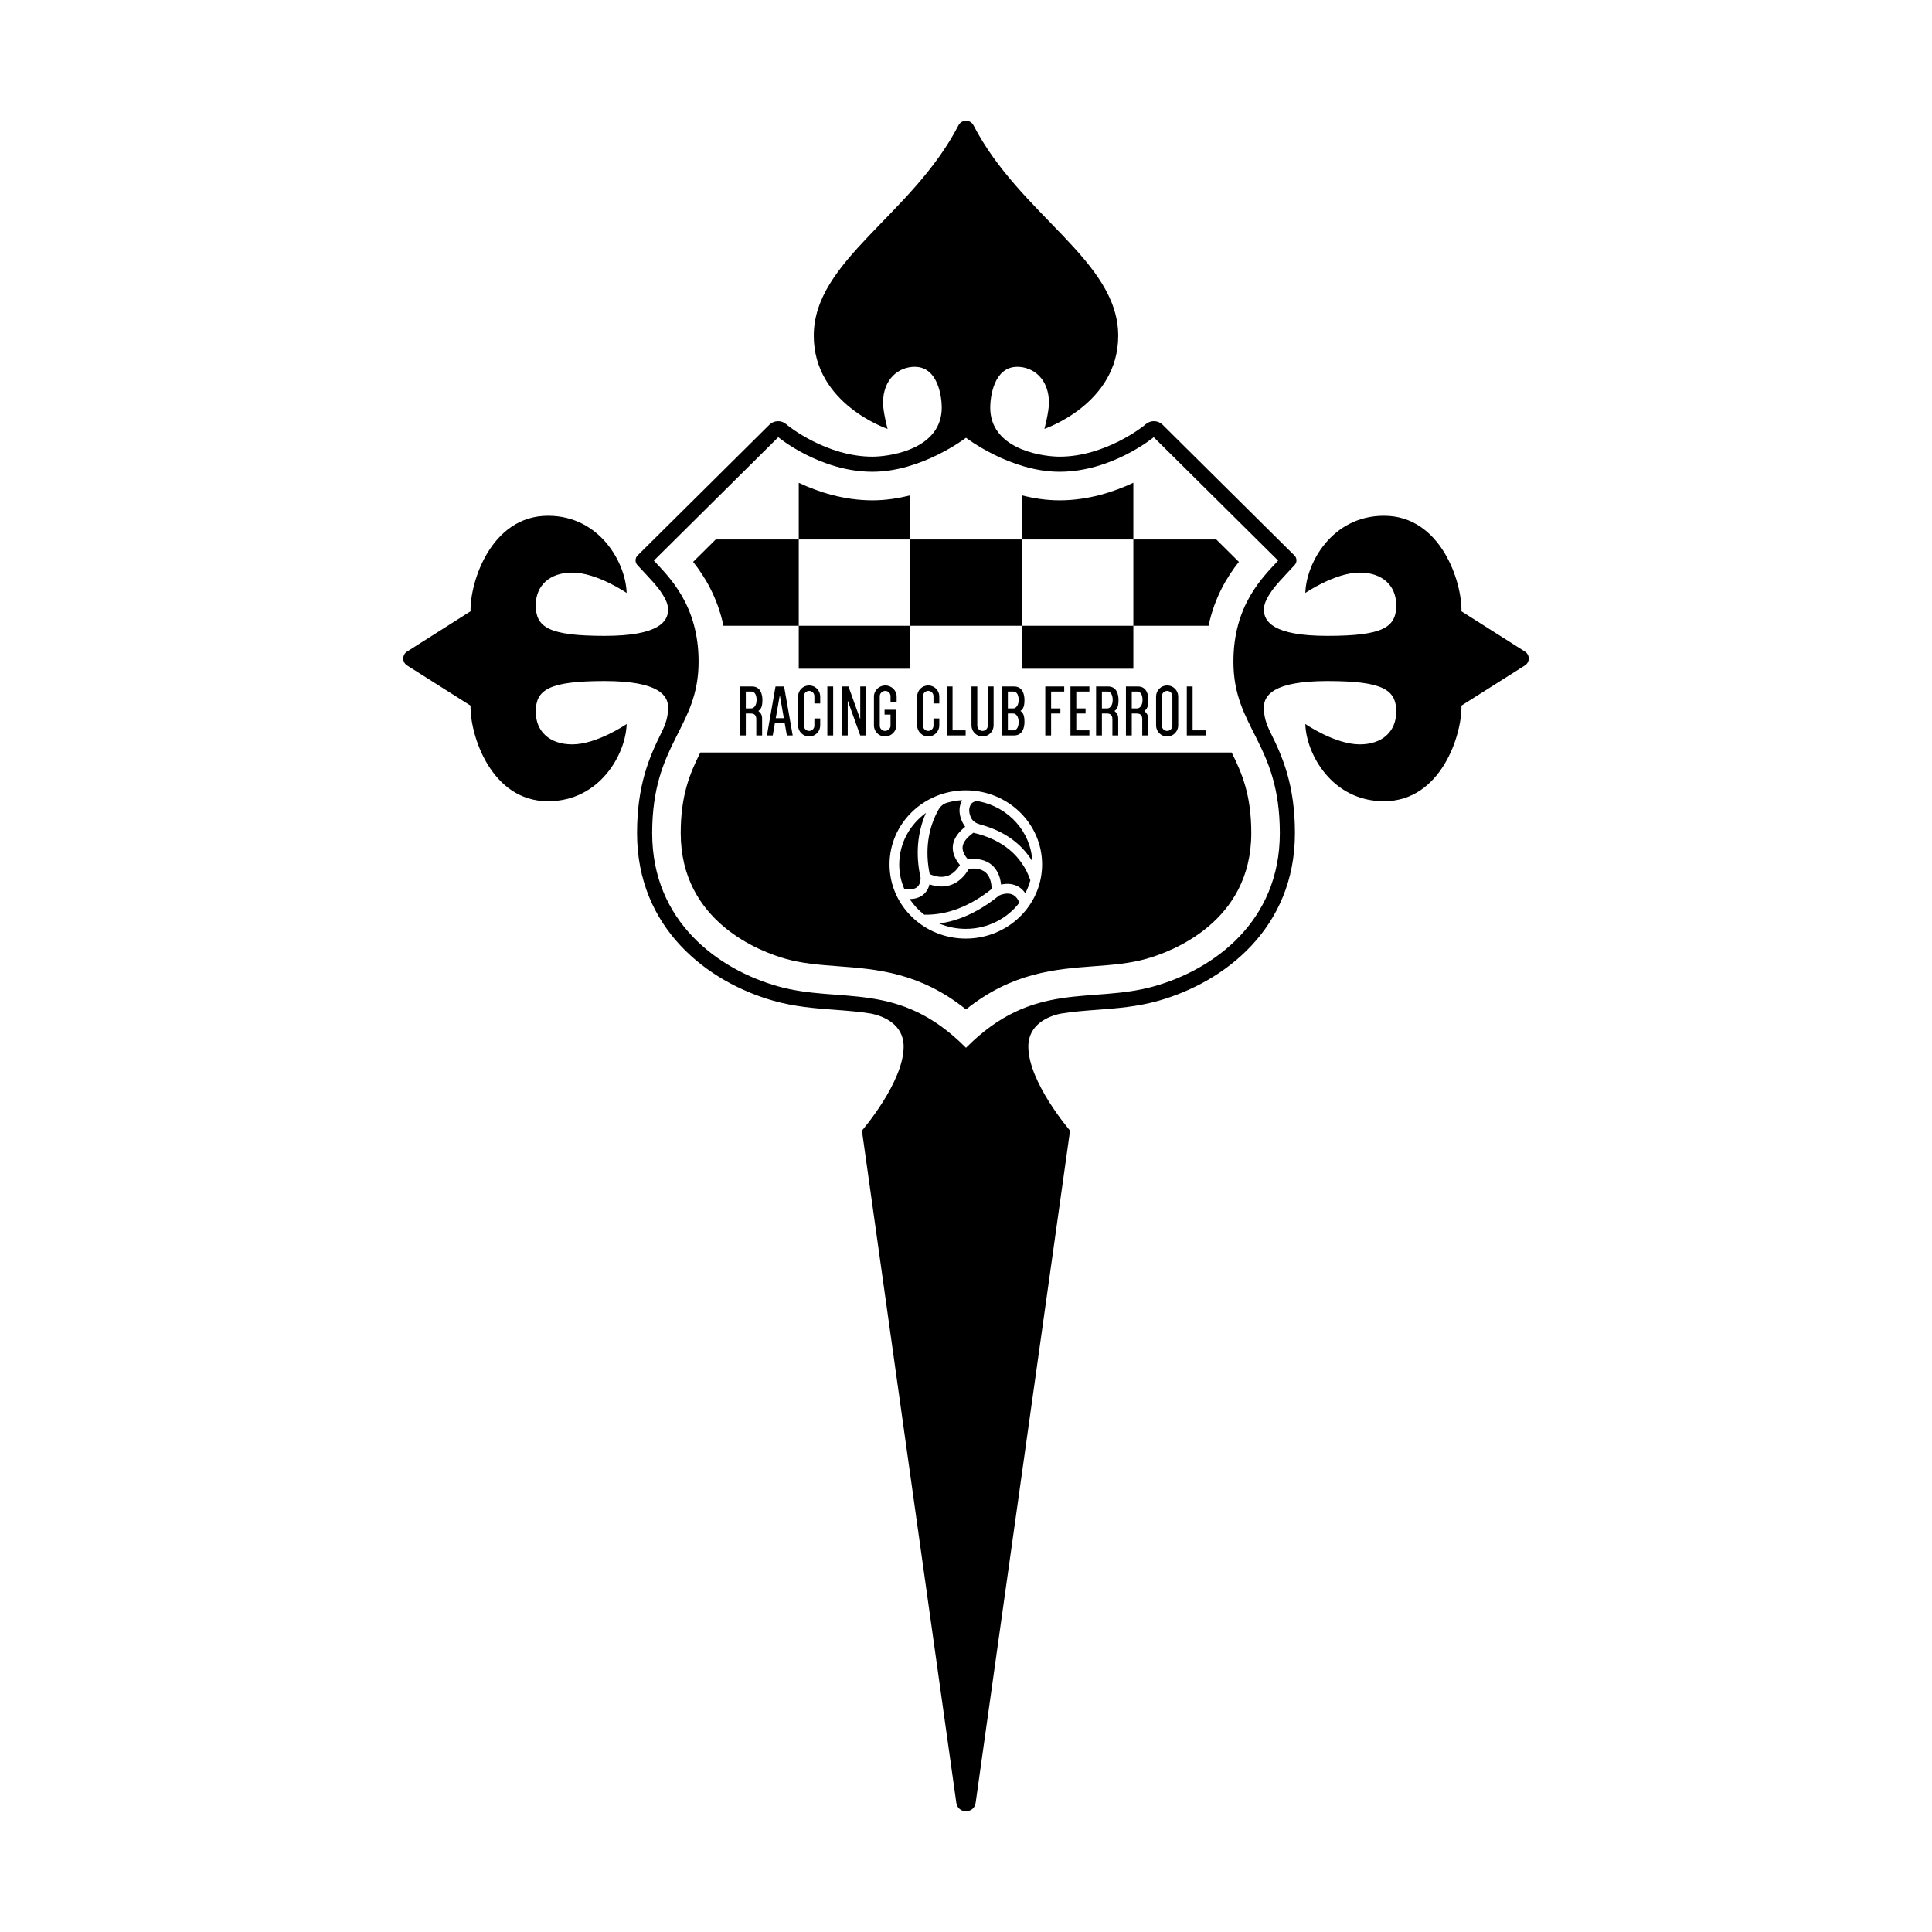 <?xml version="1.0" encoding="UTF-8"?>
<svg data-name="图层_1" xmlns="http://www.w3.org/2000/svg" version="1.1" viewBox="0 0 800 800">
  <!-- Created by @FCLOGO 2025-7-2 GMT+8 22:43:45 . https://fclogo.top/ -->
<!-- FOR PERSONAL USE ONLY NOT FOR COMMERCIAL USE -->
  <path d="M631.428,269.788l-26.274-16.667c.284-11.989-8.437-39.559-32.072-39.559-21.531,0-32.254,19.652-32.569,31.969,0,0,12.242-8.432,22.533-8.432,9.455,0,15.104,5.457,15.104,13.488,0,9.057-5.167,12.711-28.504,12.711-22.634,0-26.297-6.028-26.297-10.908,0-2.71,1.656-5.426,3.534-8.137,1.958-2.524,3.944-4.647,5.679-6.504l3.52-3.783c1.054-1.134,1.013-2.902-.091-3.985l-2.341-2.296-52.227-51.799c-1.869-1.853-4.841-1.992-6.874-.322l-.795.652c-.156.129-15.907,12.88-35.014,12.88-.374,0-.746-.013-1.118-.025-7.917-.293-27.587-3.735-27.587-20.318,0-4.267,1.46-16.865,11.194-16.865,6.674,0,13.116,5.068,13.116,14.893,0,3.876-1.876,10.805-1.876,10.805,0,0,30.564-10.236,30.564-38.539,0-31.187-40.652-49.878-59.917-87.149-1.306-2.529-4.924-2.529-6.232,0-19.262,37.271-59.917,55.962-59.917,87.149,0,28.303,30.564,38.539,30.564,38.539,0,0-1.876-6.928-1.876-10.805,0-9.825,6.443-14.893,13.116-14.893,9.734,0,11.194,12.598,11.194,16.865,0,16.583-19.67,20.024-27.586,20.318-.372.011-.745.025-1.118.025-19.107,0-34.857-12.751-35.015-12.88l-.783-.644c-2.034-1.67-5.008-1.534-6.882.314l-.724.715-53.835,53.394c-1.1,1.092-1.137,2.861-.08,3.995l3.495,3.758c1.737,1.857,3.721,3.98,5.679,6.504,1.881,2.711,3.536,5.428,3.536,8.139,0,4.88-3.664,10.908-26.298,10.908-23.336,0-28.503-3.653-28.503-12.711,0-8.031,5.648-13.488,15.103-13.488,10.292,0,22.533,8.432,22.533,8.432-.314-12.316-11.038-31.969-32.569-31.969-23.635,0-32.356,27.57-32.072,39.559l-26.274,16.667c-2.127,1.345-2.127,4.41,0,5.759l26.274,16.63c-.284,12.045,8.437,39.603,32.072,39.603,21.531,0,32.255-19.656,32.569-31.981,0,0-12.241,8.433-22.533,8.433-9.455,0-15.103-5.457-15.103-13.488,0-9.032,5.167-12.739,28.503-12.739,22.634,0,26.298,6.08,26.298,10.937,0,3.797-.907,6.742-2.926,10.755-4.92,9.897-9.934,21.57-9.934,41.283,0,39.415,29.209,61.706,56.544,69.425,8.788,2.48,17.185,3.112,25.305,3.723,5.201.391,10.189.769,15.098,1.58,5.255,1.058,13.449,4.519,13.449,13.628,0,14.834-17.277,34.829-17.277,34.829l39.091,278.36c.652,4.635,7.343,4.635,7.995,0l39.092-278.36s-17.276-19.995-17.276-34.829c0-9.105,8.186-12.567,13.442-13.628,4.91-.809,9.901-1.189,15.106-1.58,8.119-.611,16.516-1.244,25.304-3.723,27.337-7.719,56.545-30.01,56.545-69.425,0-19.749-5.032-31.429-9.963-41.337-1.998-3.984-2.898-6.921-2.898-10.7,0-4.856,3.663-10.937,26.297-10.937,23.338,0,28.504,3.707,28.504,12.739,0,8.032-5.649,13.488-15.104,13.488-10.291,0-22.533-8.433-22.533-8.433.315,12.326,11.038,31.981,32.569,31.981,23.635,0,32.357-27.558,32.072-39.603l26.274-16.63c2.127-1.349,2.127-4.414,0-5.759ZM529.951,344.978c0,36.773-27.507,56.488-51.987,63.402-26.145,7.383-50.005-2.712-77.964,25.488-27.957-28.2-51.817-18.106-77.962-25.488-24.481-6.914-51.987-26.629-51.987-63.402,0-37.461,19.218-43.292,19.218-70.994,0-23.533-12.226-35.03-18.511-41.857l51.507-51.085s17.266,14.31,38.997,14.31c20.422,0,38.739-14.084,38.739-14.084,0,0,18.318,14.084,38.74,14.084,21.731,0,38.997-14.31,38.997-14.31l51.507,51.085c-6.285,6.826-18.512,18.324-18.512,41.857,0,27.702,19.219,33.533,19.219,70.994ZM376.915,205.098h0c-4.924,1.258-10.2,2.076-15.655,2.076-11.826,0-22.422-3.456-30.515-7.256v23.46h46.169v-18.28ZM376.915,223.378h0v35.744h46.169v-35.744h-46.169ZM469.295,199.898h0c-8.097,3.809-18.709,7.277-30.555,7.277-5.455,0-10.732-.819-15.656-2.076v18.28h46.21v-23.481ZM503.636,223.378h-34.341v35.744h31.133c2.498-11.792,7.696-20.313,12.566-26.464-2.58-2.559-5.829-5.78-9.357-9.28ZM423.085,276.896h46.21v-17.773h-46.21v17.773ZM330.746,276.896h46.169v-17.773h-46.169v17.773ZM296.365,223.378c-3.528,3.501-6.776,6.722-9.357,9.28,4.869,6.151,10.067,14.672,12.564,26.464h31.174v-35.744h-34.382ZM410.615,368.116c-9.011,7.236-18.573,10.869-27.921,10.638-2.369-1.831-4.374-4.019-6.016-6.462,2.031-.026,3.752-.507,5.155-1.477,1.164-.802,2.491-2.221,3.052-4.622,6.733,2.323,12.544.079,16.303-6.408,2.246-.302,4.967-.201,6.919,1.473,1.591,1.387,2.459,3.741,2.507,6.857ZM422.065,373.833c-5.028,6.553-13.11,10.789-22.164,10.789-3.898,0-7.603-.78-10.961-2.214,8.404-1.152,16.795-5.087,24.721-11.559,2.311-1.056,4.532-1.121,6.084-.157,1.05.638,1.834,1.712,2.32,3.142ZM379.572,367.478c-1.158.796-2.979.971-5.147.564-1.335-3.103-2.076-6.497-2.076-10.097,0-8.719,4.347-16.461,11.075-21.337-3.574,8.085-4.377,17.324-2.224,26.903-.035,1.893-.594,3.24-1.628,3.967ZM510.015,311.605h-220.027c-4.329,8.7-8.116,17.62-8.116,33.373,0,36.908,33.201,49.152,43.378,52.026,7.041,1.988,14.185,2.526,21.748,3.094,16.001,1.203,33.867,2.551,53.003,17.873,19.137-15.322,37.003-16.67,53.003-17.873,7.563-.569,14.707-1.106,21.748-3.094,10.177-2.874,43.38-15.118,43.38-52.026,0-15.753-3.786-24.673-8.116-33.373ZM399.901,388.649c-17.428,0-31.567-13.739-31.567-30.704,0-16.933,14.138-30.682,31.567-30.682,17.472,0,31.611,13.749,31.611,30.682,0,16.965-14.139,30.704-31.611,30.704ZM426.651,364.495c-.496,1.865-1.204,3.659-2.093,5.377-.739-1.093-1.652-1.988-2.712-2.64-2.098-1.253-4.639-1.569-7.316-.939-.456-4.267-2.228-6.75-3.826-8.116-2.442-2.101-5.91-2.886-9.971-2.374-1.434-1.715-2.158-3.294-2.158-4.733,0-.15.009-.299.025-.447.198-1.84,1.628-3.727,4.449-5.792,12.05,2.791,20.111,9.537,23.602,19.665ZM384.974,361.944c-2.025-9.7-.724-18.964,3.686-26.768.775-1.337,2.01-2.369,3.523-2.799,1.995-.567,4.036-.925,6.189-1.041-.632,1.231-1.058,2.637-1.058,4.184,0,2.955,1.277,5.31,2.346,6.837-2.313,1.863-4.727,4.447-5.096,7.831-.032.294-.048.591-.048.888,0,2.325.994,4.699,2.957,7.106-3.011,4.847-7.194,6.105-12.499,3.763ZM427.461,356.651c-4.508-7.424-11.773-12.595-21.586-15.253-1.508-.41-2.93-1.183-3.658-2.554-.488-.9-.889-2.053-.889-3.324,0-.747.184-1.435.477-2.07.61-1.352,2.13-1.903,3.587-1.616,12.172,2.386,21.444,12.514,22.069,24.816ZM308.825,286.354h0v6.98h2.231c1.165,0,2.232-1.301,2.232-3.491,0-2.558-1.067-3.49-2.232-3.49h-2.231ZM306.415,284.245h4.944c3.796,0,4.338,3.647,4.338,5.599,0,2.343-.392,3.736-1.674,4.547.879.847,1.548,1.336,1.548,3.297l.007,6.849h-2.412v-6.735c0-1.547-.727-2.388-2.343-2.354h-1.998v9.089h-2.41v-20.291ZM321.23,297.385h0l1.67-9.53,1.671,9.53h-3.341ZM325.825,304.536h2.411l-3.557-20.291h-3.555l-3.559,20.291h2.413l.883-5.041h4.081l.883,5.041ZM339.631,297.502v2.877c0,2.532-2.054,4.582-4.583,4.582s-4.582-2.05-4.582-4.582v-11.977c0-2.53,2.053-4.581,4.582-4.581s4.583,2.051,4.583,4.581v2.878h-2.414v-3.026c0-1.2-.972-2.171-2.17-2.171s-2.168.971-2.168,2.171v12.236c0,1.199.971,2.171,2.168,2.171s2.17-.972,2.17-2.171v-2.987h2.414ZM344.997,284.245v20.291h-2.413v-20.291h2.413ZM358.621,284.245v20.291h-2.413l-5.184-14.425v14.425h-2.413v-20.291h2.714l4.882,13.584v-13.584h2.413ZM371.16,293.882v6.497c0,2.532-2.172,4.582-4.702,4.582s-4.583-2.05-4.583-4.582v-11.977c0-2.53,2.173-4.581,4.703-4.581,2.531,0,4.701,2.051,4.701,4.581v2.459h-2.529v-2.608c0-1.2-.972-2.171-2.171-2.171s-2.29.971-2.29,2.171v12.236c0,1.199.973,2.171,2.17,2.171,1.197,0,2.291-.972,2.291-2.171v-4.597h-2.475v-2.01h4.886ZM388.943,297.502v2.877c0,2.532-2.051,4.582-4.582,4.582s-4.582-2.05-4.582-4.582v-11.977c0-2.53,2.051-4.581,4.582-4.581s4.582,2.051,4.582,4.581v2.878h-2.41v-3.026c0-1.2-.972-2.171-2.172-2.171-1.199,0-2.172.971-2.172,2.171v12.236c0,1.199.973,2.171,2.172,2.171,1.2,0,2.172-.972,2.172-2.171v-2.987h2.41ZM399.854,302.427v2.109h-7.838v-20.291h2.414v18.182h5.424ZM404.677,284.245v16.244c0,1.199.972,2.171,2.172,2.171,1.196,0,2.167-.972,2.167-2.171v-16.244h2.413v16.134c0,2.532-2.052,4.582-4.58,4.582-2.531,0-4.584-2.05-4.584-4.582v-16.134h2.412ZM414.923,284.245h4.943c3.798,0,4.343,3.647,4.343,5.599,0,2.343-.391,3.736-1.673,4.547,1.282.811,1.673,2.204,1.673,4.546,0,1.953-.545,5.599-4.343,5.599h-4.943v-20.291ZM419.566,302.427h0c1.164,0,2.229-.933,2.229-3.491,0-2.189-1.066-3.49-2.229-3.49h-2.231v6.981h2.231ZM417.335,286.354v6.98h2.231c1.164,0,2.229-1.301,2.229-3.491,0-2.558-1.066-3.49-2.229-3.49h-2.231ZM440.669,284.245v2.109h-5.427v6.98h3.842v2.112h-3.842v9.089h-2.411v-20.291h7.838ZM451.093,284.245v2.109h-5.424v6.98h3.843v2.112h-3.843v6.981h5.424v2.109h-7.835v-20.291h7.835ZM456.277,286.354h0v6.98h2.231c1.167,0,2.231-1.301,2.231-3.491,0-2.558-1.064-3.49-2.231-3.49h-2.231ZM453.867,284.245h4.949c3.798,0,4.335,3.647,4.335,5.599,0,2.343-.393,3.736-1.673,4.547.881.847,1.548,1.336,1.548,3.297l.006,6.849h-2.412v-6.735c0-1.547-.731-2.388-2.341-2.354h-2.001v9.089h-2.41v-20.291ZM468.638,286.354h0v6.98h2.233c1.16,0,2.229-1.301,2.229-3.491,0-2.558-1.069-3.49-2.229-3.49h-2.233ZM466.225,284.245h4.945c3.795,0,4.341,3.647,4.341,5.599,0,2.343-.392,3.736-1.675,4.547.875.847,1.546,1.336,1.546,3.297l.011,6.849h-2.415v-6.735c0-1.547-.725-2.388-2.343-2.354h-1.996v9.089h-2.413v-20.291ZM481.114,300.489h0c0,1.199.972,2.171,2.17,2.171,1.2,0,2.173-.972,2.173-2.171v-12.236c0-1.2-.972-2.171-2.173-2.171-1.198,0-2.17.971-2.17,2.171v12.236ZM478.706,288.401c0-2.53,2.053-4.581,4.578-4.581,2.533,0,4.582,2.051,4.582,4.581v11.977c0,2.532-2.049,4.582-4.582,4.582-2.526,0-4.578-2.05-4.578-4.582v-11.977ZM499.26,302.427v2.109h-7.833v-20.291h2.408v18.182h5.425Z"/>
</svg>